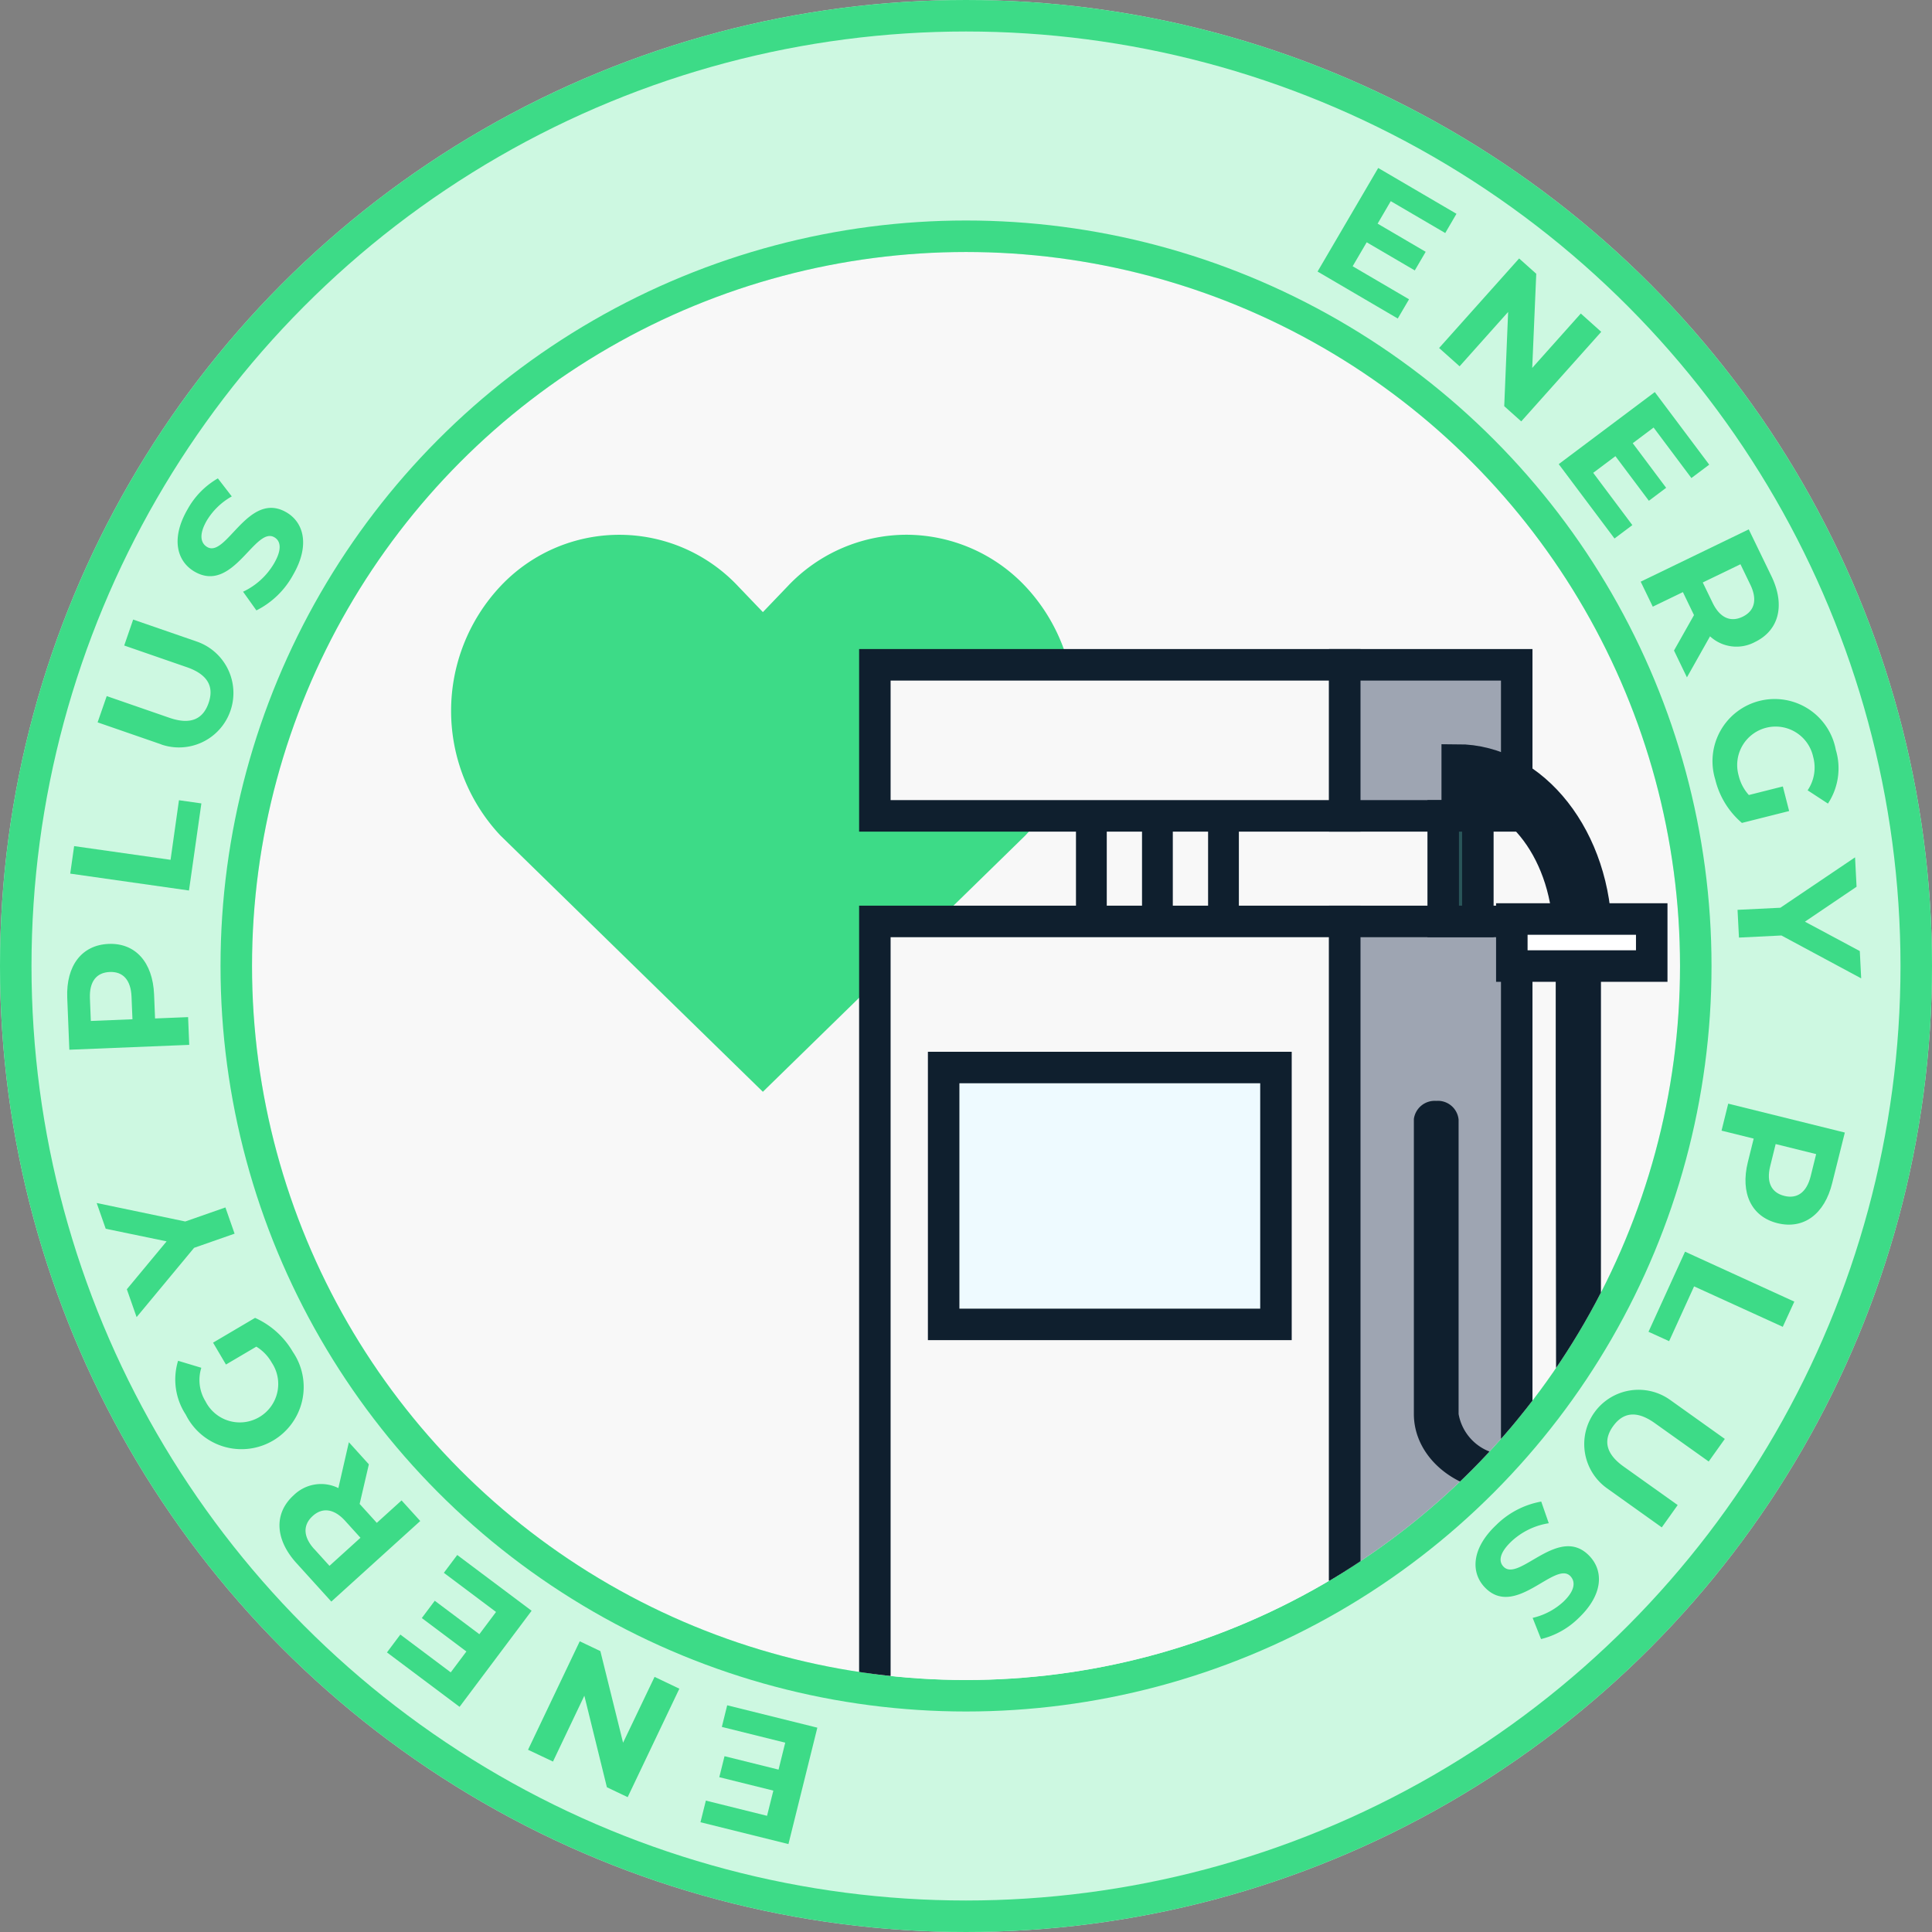 <svg xmlns="http://www.w3.org/2000/svg" xmlns:xlink="http://www.w3.org/1999/xlink" width="92" height="92" viewBox="0 0 92 92">
  <rect x="0" y="0" width="92" height="92" fill="#808080" stroke="none"/>
  <defs>
    <style>
      .cls-1, .cls-6 {
        fill: #f8f8f8;
      }

      .cls-1, .cls-2 {
        stroke: #3ddb87;
      }

      .cls-1, .cls-10, .cls-11, .cls-2, .cls-6, .cls-7, .cls-8, .cls-9 {
        stroke-width: 1.5px;
      }

      .cls-2 {
        fill: #cdf8e1;
      }

      .cls-3 {
        fill: #3ddb87;
      }

      .cls-4 {
        clip-path: url(#clip-path);
      }

      .cls-10, .cls-5 {
        fill: #0f1f2e;
      }

      .cls-10, .cls-11, .cls-6, .cls-7, .cls-8, .cls-9 {
        stroke: #0f1f2e;
      }

      .cls-7 {
        fill: #9ea5b2;
      }

      .cls-8 {
        fill: #eefaff;
      }

      .cls-9 {
        fill: #295559;
      }

      .cls-11 {
        fill: #fff;
      }

      .cls-12 {
        stroke: none;
      }

      .cls-13 {
        fill: none;
      }
    </style>
    <clipPath id="clip-path">
      <circle id="타원_2009" data-name="타원 2009" class="cls-1" cx="34" cy="34" r="34" transform="translate(0.491 0.566)"/>
    </clipPath>
  </defs>
  <g id="get4" transform="translate(-209.851 -321.076)">
    <g id="그룹_18080" data-name="그룹 18080" transform="translate(209.851 321.076)">
      <g id="타원_1982" data-name="타원 1982" class="cls-2">
        <circle class="cls-12" cx="46" cy="46" r="46"/>
        <circle class="cls-13" cx="46" cy="46" r="45.25"/>
      </g>
      <g id="타원_1983" data-name="타원 1983" class="cls-1" transform="translate(12.001 12)">
        <circle class="cls-12" cx="34" cy="34" r="34"/>
        <circle class="cls-13" cx="34" cy="34" r="34.75"/>
      </g>
      <g id="그룹_18073" data-name="그룹 18073" transform="translate(3.199 8)">
        <path id="패스_12493" data-name="패스 12493" class="cls-3" d="M411.712,118.01l-.537.916-3.819-2.237,2.888-4.932,3.727,2.182-.535.916-2.594-1.518-.626,1.071,2.289,1.341-.519.887-2.29-1.34-.669,1.141Z" transform="translate(-347.814 -111.758)"/>
        <path id="패스_12494" data-name="패스 12494" class="cls-3" d="M421.455,120l-3.809,4.264-.81-.724.186-4.488-2.312,2.589-.975-.871,3.81-4.264.816.729-.192,4.483,2.313-2.59Z" transform="translate(-348.405 -112.198)"/>
        <path id="패스_12495" data-name="패스 12495" class="cls-3" d="M423.519,129.853l-.85.638-2.656-3.542,4.575-3.431,2.592,3.457-.849.637-1.8-2.405-.993.746,1.591,2.124-.823.617-1.593-2.124-1.058.794Z" transform="translate(-348.987 -112.848)"/>
        <path id="패스_12496" data-name="패스 12496" class="cls-3" d="M425.9,136.494l.952-1.687-.028-.059-.5-1.036-1.434.693-.576-1.19,5.146-2.491,1.079,2.227c.665,1.375.368,2.58-.786,3.138a1.859,1.859,0,0,1-2.137-.272l-1.1,1.954Zm3.634-3.138-.469-.971-1.795.868.47.971c.353.727.868.931,1.427.661S429.886,134.083,429.534,133.355Z" transform="translate(-349.385 -113.516)"/>
        <path id="패스_12497" data-name="패스 12497" class="cls-3" d="M431.434,143.79l.3,1.171-2.249.566a3.933,3.933,0,0,1-1.268-2.063,2.961,2.961,0,1,1,5.739-1.42,3.05,3.05,0,0,1-.374,2.562l-.968-.632a1.928,1.928,0,0,0,.265-1.591,1.83,1.83,0,1,0-3.552.876,2.107,2.107,0,0,0,.489.939Z" transform="translate(-349.736 -114.34)"/>
        <path id="패스_12498" data-name="패스 12498" class="cls-3" d="M431.488,151.658l-2.022.1-.068-1.321,2.039-.1,3.557-2.4.072,1.4L432.607,151l2.613,1.4.066,1.3Z" transform="translate(-349.857 -115.111)"/>
        <path id="패스_12499" data-name="패스 12499" class="cls-3" d="M431.221,166.556c-1.238-.307-1.777-1.425-1.41-2.909l.278-1.119-1.531-.379.318-1.285,5.553,1.376-.6,2.4C433.467,166.127,432.467,166.865,431.221,166.556Zm.323-1.3c.61.152,1.065-.157,1.26-.943l.259-1.047-1.928-.478-.259,1.048C430.681,164.62,430.941,165.106,431.544,165.255Z" transform="translate(-349.779 -116.309)"/>
        <path id="패스_12500" data-name="패스 12500" class="cls-3" d="M431.669,171.011l-.55,1.2-4.223-1.926-1.189,2.609-.982-.447,1.74-3.814Z" transform="translate(-349.424 -117.029)"/>
        <path id="패스_12501" data-name="패스 12501" class="cls-3" d="M425.434,176.354l2.6,1.855-.767,1.076-2.566-1.827c-.883-.63-1.523-.5-1.988.147s-.373,1.3.512,1.926l2.565,1.828-.758,1.063-2.6-1.856a2.586,2.586,0,1,1,3-4.213Z" transform="translate(-349.099 -117.689)"/>
        <path id="패스_12502" data-name="패스 12502" class="cls-3" d="M418.776,181.747l.359,1.032a3.367,3.367,0,0,0-1.779.866c-.569.54-.62.949-.378,1.2.737.776,2.642-2.045,4.1-.5.669.705.656,1.831-.523,2.95a3.827,3.827,0,0,1-1.788,1l-.4-1.009a3.23,3.23,0,0,0,1.459-.765c.569-.54.585-.961.339-1.221-.725-.765-2.636,2.051-4.081.527-.658-.693-.645-1.831.54-2.955A4.071,4.071,0,0,1,418.776,181.747Z" transform="translate(-348.583 -118.244)"/>
        <path id="패스_12503" data-name="패스 12503" class="cls-3" d="M375.987,193.469l.255-1.03,4.293,1.066-1.376,5.543-4.189-1.04.256-1.03,2.914.724.3-1.2-2.574-.639.249-1,2.573.639.318-1.283Z" transform="translate(-344.813 -119.235)"/>
        <path id="패스_12504" data-name="패스 12504" class="cls-3" d="M365.92,194.245l2.462-5.165.982.467,1.081,4.363,1.5-3.136,1.18.563-2.461,5.165-.989-.471-1.074-4.36-1.494,3.136Z" transform="translate(-343.974 -118.923)"/>
        <path id="패스_12505" data-name="패스 12505" class="cls-3" d="M361.225,185.4l.637-.849,3.542,2.656-3.431,4.575-3.457-2.592.637-.85,2.4,1.8.745-.994-2.123-1.592.617-.824,2.124,1.593.794-1.059Z" transform="translate(-343.288 -118.504)"/>
        <path id="패스_12506" data-name="패스 12506" class="cls-3" d="M357.132,179.685l-.439,1.886.044.048.773.853,1.18-1.069.889.981-4.235,3.837-1.661-1.833c-1.025-1.132-1.08-2.372-.13-3.232a1.856,1.856,0,0,1,2.127-.34l.5-2.184Zm-2.6,4.034.724.8,1.476-1.337-.724-.8c-.542-.6-1.1-.65-1.555-.233S353.987,183.121,354.529,183.719Z" transform="translate(-342.766 -117.955)"/>
        <path id="패스_12507" data-name="패스 12507" class="cls-3" d="M349.819,174.328l-.614-1.042,2-1.18a3.951,3.951,0,0,1,1.8,1.621,2.962,2.962,0,1,1-5.1,2.986,3.047,3.047,0,0,1-.366-2.564l1.107.333a1.936,1.936,0,0,0,.2,1.6A1.83,1.83,0,1,0,352,174.238a2.1,2.1,0,0,0-.735-.762Z" transform="translate(-342.258 -117.35)"/>
        <path id="패스_12508" data-name="패스 12508" class="cls-3" d="M347.5,166.958l1.912-.669.437,1.249-1.928.674-2.738,3.3-.465-1.327,1.894-2.281-2.9-.6-.43-1.226Z" transform="translate(-341.877 -116.792)"/>
        <path id="패스_12509" data-name="패스 12509" class="cls-3" d="M343.706,152.479c1.273-.052,2.1.87,2.165,2.4l.047,1.15,1.573-.064.054,1.321-5.709.232-.1-2.471C341.675,153.518,342.427,152.531,343.706,152.479Zm.055,1.337c-.629.025-.978.448-.945,1.256l.043,1.076,1.982-.081-.044-1.076C344.764,154.184,344.381,153.791,343.762,153.816Z" transform="translate(-341.733 -115.531)"/>
        <path id="패스_12510" data-name="패스 12510" class="cls-3" d="M341.893,148.434l.186-1.31,4.592.652.4-2.837,1.067.152-.59,4.147Z" transform="translate(-341.748 -114.833)"/>
        <path id="패스_12511" data-name="패스 12511" class="cls-3" d="M346.359,141.4l-3.029-1.048.434-1.251,2.981,1.032c1.028.356,1.607.054,1.869-.7s-.007-1.352-1.035-1.708l-2.982-1.032.426-1.236,3.029,1.047a2.592,2.592,0,1,1-1.694,4.9Z" transform="translate(-341.881 -113.954)"/>
        <path id="패스_12512" data-name="패스 12512" class="cls-3" d="M351.281,134.334l-.635-.89a3.369,3.369,0,0,0,1.465-1.331c.4-.678.329-1.084.025-1.261-.925-.539-1.964,2.7-3.8,1.636-.841-.49-1.145-1.574-.327-2.98a3.834,3.834,0,0,1,1.437-1.461l.662.859a3.228,3.228,0,0,0-1.186,1.143c-.395.678-.293,1.087.018,1.268.911.53,1.955-2.709,3.77-1.653.827.481,1.134,1.577.311,2.99A4.074,4.074,0,0,1,351.281,134.334Z" transform="translate(-342.27 -113.267)"/>
      </g>
    </g>
    <g id="그룹_17439" data-name="그룹 17439" transform="translate(198.42 310.668)">
      <path id="Fill" class="cls-3" d="M21.687.387a7.794,7.794,0,0,0-5.662,2.456L14.848,4.071,13.671,2.843a7.76,7.76,0,0,0-11.324,0,8.671,8.671,0,0,0,0,11.863l12.5,12.207,12.5-12.207a8.671,8.671,0,0,0,0-11.863A7.814,7.814,0,0,0,21.687.387Z" transform="translate(32.911 35.485)"/>
      <g id="마스크_그룹_310" data-name="마스크 그룹 310" class="cls-4" transform="translate(22.94 21.842)">
        <g id="그룹_15549" data-name="그룹 15549" transform="translate(30.151 20.224)">
          <g id="그룹_15541" data-name="그룹 15541" transform="translate(0)">
            <rect id="사각형_5272" data-name="사각형 5272" class="cls-5" width="1.466" height="9.028" transform="translate(9.577 6.867)"/>
            <rect id="사각형_5273" data-name="사각형 5273" class="cls-5" width="1.466" height="9.028" transform="translate(12.722 6.867)"/>
            <rect id="사각형_5274" data-name="사각형 5274" class="cls-5" width="1.466" height="9.028" transform="translate(15.868 6.867)"/>
            <rect id="사각형_5308" data-name="사각형 5308" class="cls-6" width="22.376" height="7.193"/>
            <rect id="사각형_5309" data-name="사각형 5309" class="cls-6" width="22.376" height="37.866" transform="translate(0 12.22)"/>
            <rect id="사각형_5310" data-name="사각형 5310" class="cls-7" width="8.189" height="7.193" transform="translate(22.376)"/>
            <rect id="사각형_5311" data-name="사각형 5311" class="cls-7" width="8.189" height="37.866" transform="translate(22.376 12.22)"/>
            <rect id="사각형_5312" data-name="사각형 5312" class="cls-8" width="15.824" height="12.231" transform="translate(3.276 19.177)"/>
            <rect id="사각형_5314" data-name="사각형 5314" class="cls-9" width="1.65" height="5.027" transform="translate(27.064 7.193)"/>
          </g>
          <g id="그룹_15544" data-name="그룹 15544" transform="translate(25.667 4.531)">
            <g id="그룹_15543" data-name="그룹 15543" transform="translate(2.065 0)">
              <g id="그룹_15542" data-name="그룹 15542" transform="translate(0)">
                <path id="패스_9219" data-name="패스 9219" class="cls-10" d="M659.966,379.015h1.3c0-4.654-2.969-8.441-6.618-8.441v1.3C657.58,371.874,659.966,375.077,659.966,379.015Z" transform="translate(-654.648 -370.574)"/>
              </g>
              <rect id="사각형_5339" data-name="사각형 5339" class="cls-11" width="6.662" height="2.239" transform="translate(2.6 7.574)"/>
              <path id="패스_9220" data-name="패스 9220" class="cls-11" d="M656.41,387.2l-1.255.354Z" transform="translate(-649.988 -380.801)"/>
              <path id="패스_9221" data-name="패스 9221" class="cls-11" d="M658.918,379.859l-1.117.645Z" transform="translate(-653.514 -376.284)"/>
              <path id="패스_9222" data-name="패스 9222" class="cls-11" d="M663.951,373.517l-.709,1.08Z" transform="translate(-660.642 -372.384)"/>
            </g>
            <path id="패스_9223" data-name="패스 9223" class="cls-5" d="M654.912,402.481a.991.991,0,0,1,1.067.893c0,.011,0,.02,0,.032h0v13.985a2.358,2.358,0,0,0,4.644,0l-.019-15.359V396.06h2.154v5.972c.006.159-.005,15.359-.005,15.359,0,2.059-1.993,3.728-4.452,3.728s-4.452-1.669-4.452-3.728V403.343A1,1,0,0,1,654.912,402.481Z" transform="translate(-653.849 -386.247)"/>
          </g>
        </g>
      </g>
    </g>
  </g>
</svg>
